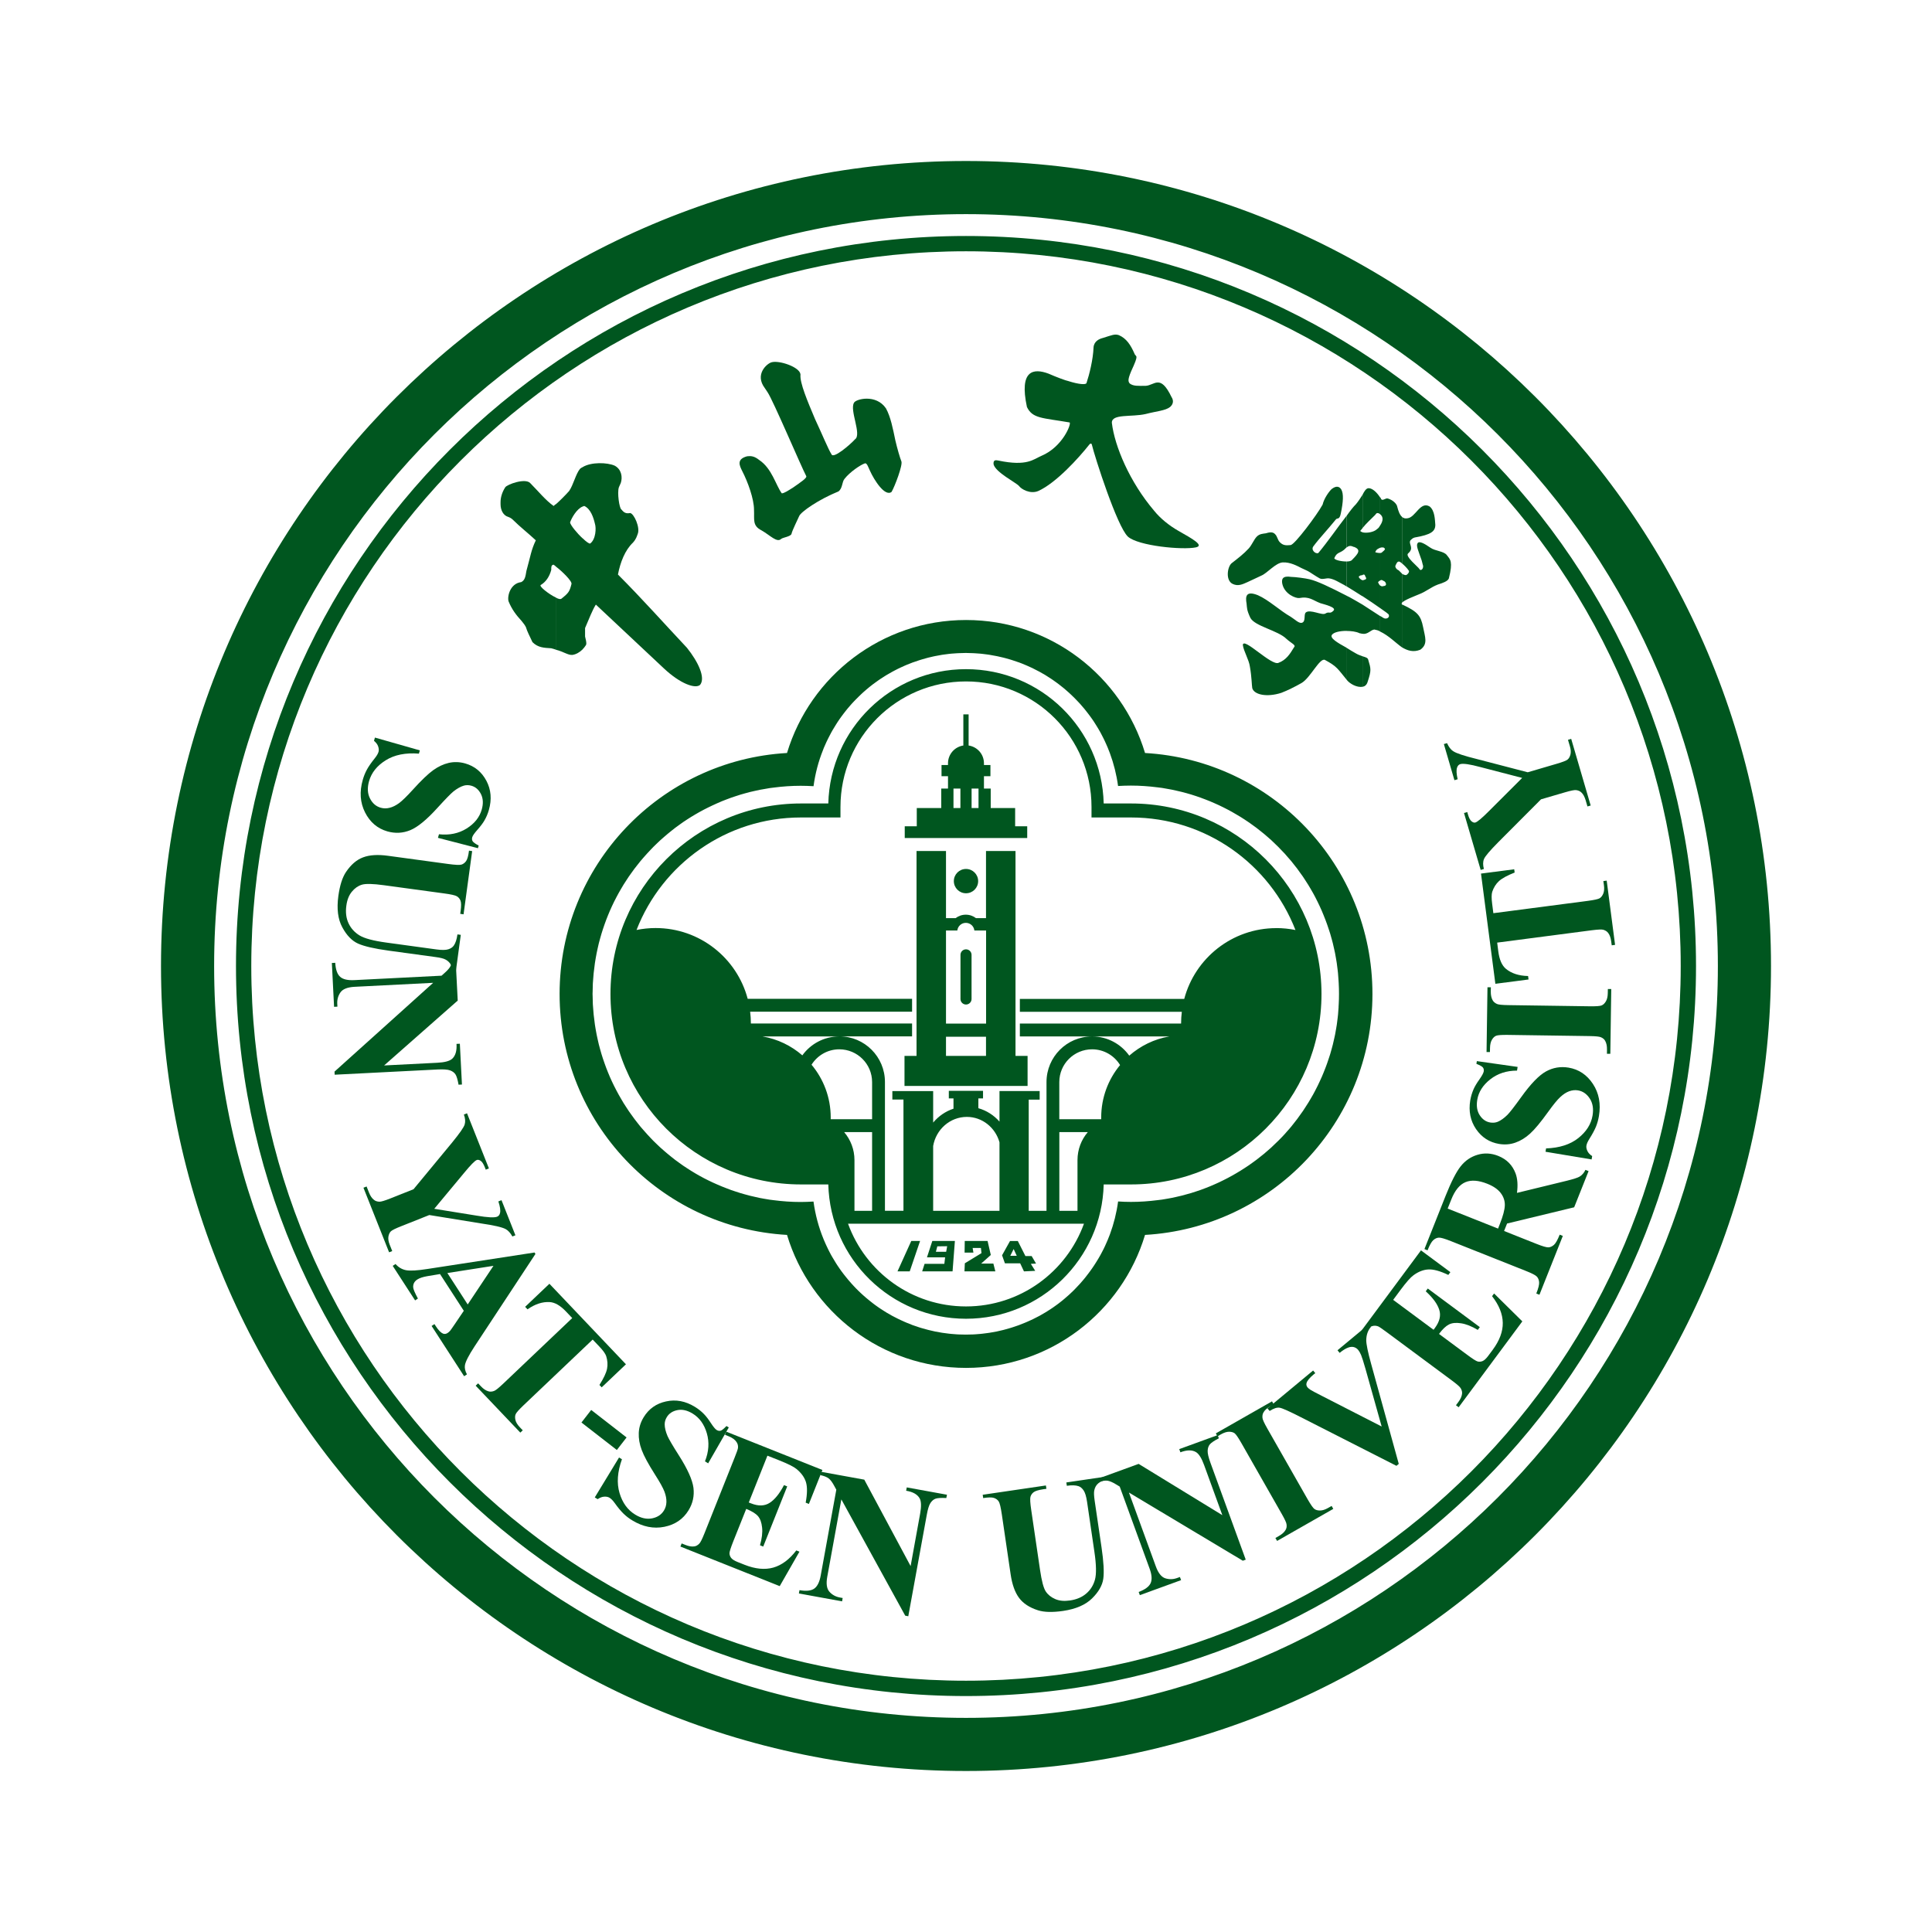 <?xml version="1.0" encoding="UTF-8"?>
<svg id="_图层_1" data-name="图层 1" xmlns="http://www.w3.org/2000/svg" viewBox="0 0 480 480">
  <defs>
    <style>
      .cls-1 {
        fill-rule: evenodd;
      }

      .cls-1, .cls-2 {
        fill: #00561f;
      }
    </style>
  </defs>
  <path class="cls-1" d="M334.56,156.75v-8.75c-4.09-2.1-7.23-3.62-9.21-4.08-.94-.24-3.62-.59-4.55-.59-2.21-.35-2.45.59-2.21,1.75.58,2.57,3.37,3.61,4.2,3.5,2.56-.47,3.38.58,5.25,1.28,1.16.35,4.08,1.04,3.26,1.86-.93.94-1.05.12-1.99.7-.81.59-3.84-1.17-4.9-.24-.58.59.12,2.34-1.05,2.57-.7.12-1.75-.93-2.68-1.51-2.68-1.52-5.49-4.2-8.16-5.36-2.92-1.17-3.15.23-2.81,2.1.12,1.05,0,1.51.93,3.5,1.05,2.1,6.88,3.15,8.98,5.25,1.29,1.17,2.45,1.52,1.87,2.1-1.05,1.75-1.98,3.15-3.85,3.85-1.75.82-8.75-6.53-8.86-4.43.23,1.63,1.51,3.62,1.75,5.36.46,2.56.46,4.66.59,5.36.46,1.63,3.61,2.33,7.23,1.16,1.52-.58,3.39-1.51,5.02-2.44,2.22-1.29,4.55-6.42,5.83-5.72,3.04,1.64,3.15,2.22,5.37,4.9h0v-7.93c-2.33-1.28-4.31-2.45-3.62-3.26.47-.59,1.87-.94,3.62-.94ZM320.67,135.4c.93,0,6.54-7.47,7.93-10.03.35-1.51,1.51-3.15,2.21-3.84,1.17-.93,1.98-.7,2.45.12.58,1.05.46,3.03-.12,5.83-.35,1.87-.93,1.05-1.29,1.63-1.98,2.45-4.19,4.78-5.48,6.54-.82.92.47,2.09,1.17,1.74,2.33-2.79,4.9-6.53,7-9.21v7.82l-.12.12c-1.4,1.52-2.21.82-2.92,2.57.12.46,1.75.81,3.03.81v6.19c-.7-.47-1.52-.82-2.1-1.17-.46-.24-1.28-.7-2.21-.82-.7-.11-1.64.35-2.34,0-1.04-.58-1.87-1.17-2.44-1.52-.7-.46-1.18-.58-2.11-1.05-.93-.47-2.79-1.52-4.66-1.4-1.75.12-3.85,2.68-5.25,3.26-1.29.59-2.45,1.17-3.5,1.64-1.28.58-2.33,1.05-3.61.47-1.87-.82-1.4-4.2-.35-5.14,1.64-1.28,3.03-2.33,4.31-3.73.82-.94,1.28-2.22,1.98-2.92.7-.7,1.51-.7,2.22-.81.82-.24,1.75-.47,2.34.23.58.58.58,1.4,1.17,1.99.81.81,1.51.81,2.68.7h0ZM334.56,160.95c.7.47,1.52.93,2.33,1.4.59.35,1.05.47,1.64.7v7.58c-1.4.23-3.15-.71-3.97-1.75v-7.93ZM338.52,157.45v-7.23c-1.17-.7-2.21-1.28-3.26-1.87l-.7-.34v8.75c1.05,0,2.33.12,3.26.58.23,0,.47.12.7.12h0ZM334.56,128.17c.82-1.17,1.63-2.22,2.33-2.91.59-.7,1.17-1.63,1.64-2.34v8.29c-.23.23-.35.46-.59.7.12.12.24.23.59.35v10.62c-.59.12-.47,0-.93.35-.12.23.46.82.93.93v3.97l-.23-.11c-1.29-.82-2.57-1.64-3.73-2.33v-6.19c.58,0,1.17-.11,1.4-.46,1.52-1.52,2.22-2.46.48-3.15-.12.11-.94-.7-1.87.11v-7.82h0ZM342.84,151.04v-5.6c-.23-.24-.46-.7-.46-.82.24-.24.35-.35.46-.35v-6.88c-.46,0-1.05-.11-1.17-.23.35-.7.46-.7,1.17-1.05h0v-5.48c-.12.23-.35.59-.7.81-.81.82-2.68,1.06-3.61.82v10.62l.12-.12c.59-.12.47.47.59.47.35.58.23.7-.59.93h-.12v3.97c1.63,1.05,3.15,2.1,4.31,2.92ZM338.52,163.05c.7.23,1.28.35,1.4.82.7,2.33.81,2.67-.12,5.48-.23.82-.7,1.17-1.28,1.29v-7.58h0ZM342.84,156.87c-.35-.24-.81-.35-1.4-.47-.93.12-1.64,1.29-2.92,1.05v-7.23c1.63,1.05,3.26,2.1,4.31,2.8v3.85h0ZM338.52,122.92c.46-.93.93-1.63,1.51-1.63,1.05,0,2.21,1.28,2.8,2.22v4.2c-.12-.11-.35-.24-.59-.24-.35,0-.46.35-.58.46-1.17,1.17-2.22,2.1-3.15,3.27v-8.29h0ZM342.84,123.51c.12.12.24.23.24.35.34.82,1.17-.23,1.75,0,1.17.35,2.22,1.28,2.33,2.1.24.93.59,1.98,1.17,2.45v11.54c-.24-.12-.35-.23-.48-.35-.7-.35-.92.47-1.16.94-.12.35.24.93.82,1.16.34.35.58.58.82.82v7.23c-.12.12-.12.36,0,.47v10.62c-1.64-1.16-3.26-2.91-5.49-3.96v-3.85c.35.11.58.35.81.46.71.47,1.64,0,1.41-.7,0-.24-.93-.82-2.22-1.75v-5.6c.24.11.35.23.58.23.36-.12.94,0,.94-.58-.12-.35-.12-.58-.71-.82-.34-.23-.57-.23-.81,0v-6.88c.35,0,.47-.11.58-.23.71-.59.94-.81.23-1.17-.11.12-.23-.11-.81.12v-5.48c.81-1.17.94-2.21,0-2.92v-4.2ZM348.32,150.22h.12c3.73,1.75,4.55,2.68,5.13,5.6.46,2.44,1.28,4.19-.7,5.6-1.75.7-3.16.23-4.55-.59v-10.62ZM348.32,128.41c.35.35.82.46,1.39.35,1.99-.23,3.16-4.32,5.49-2.92,1.29,1.05,1.29,3.26,1.4,4.55,0,1.63-1.05,2.45-5.13,3.15-.23.12-.35,0-1.05.7-.59.93,1.05,1.87-.59,3.27-.82.7,2.56,3.38,2.8,3.84.24.59,1.05.12.93-.81-.12-.24-.24-1.17-.59-1.99-.46-1.4-1.17-2.91-.82-3.5.35-.82,1.75,0,3.27,1.05,1.16.82,3.38.82,4.08,1.87.82,1.05,1.52,1.51.47,5.72-.24.7-1.52,1.16-2.69,1.52-1.86.7-2.91,1.76-4.78,2.46-1.05.46-3.62,1.39-4.2,2.09v-7.23c.35.23.7.35,1.05.35.34-.12.82-.7.7-1.05-.47-.7-1.17-1.4-1.75-1.87v-11.54h0Z"/>
  <path class="cls-1" d="M265.5,94.7c2.57.81,4.32.93,4.44.46.7-2.1,1.64-5.83,1.75-8.87.13-1.52,1.4-2.1,2.34-2.33,2.22-.69,2.92-1.05,3.96-.69,1.87.81,2.92,2.44,3.85,4.55.35,1.05,1.29-.12-.81,4.43-.93,2.21-.7,2.56-.35,3.03.93.7,2.1.58,3.96.58,2.23-.12,3.62-3.04,6.43,2.8.46.7.57,1.63-.36,2.45-1.17.93-3.37,1.04-6.07,1.75-3.5.81-8.51-.12-8.4,2.21.7,5.83,4.44,14.7,10.5,21.82,1.51,1.87,3.61,3.61,6.07,5.02,3.5,1.98,6.41,3.61,4.32,4.08-3.27.7-14.35-.34-16.92-2.68-2.68-2.56-8.16-19.59-8.98-22.98-.12-.11-.35-.24-.59.12-2.67,3.38-8.28,9.56-12.71,11.55-1.98.82-4.2-.46-4.78-1.28-.7-.81-5.83-3.38-6.3-5.37-.12-1.16.59-1.05,1.17-.93,7.23,1.52,8.75-.35,10.73-1.17,5.25-2.22,7.47-7.93,7-8.29-6.77-1.17-9.21-.93-10.61-3.84-1.98-9.22,1.64-9.68,5.36-8.29,1.87.82,4.32,1.75,5.02,1.87Z"/>
  <path class="cls-1" d="M185.72,113.36c.93-.12,1.75,0,2.91.93,3.15,2.1,4.08,6.18,5.6,8.28.58,0,1.63-.7,2.91-1.51,1.64-1.17,3.5-2.34,3.15-2.81-1.29-2.45-8.17-18.67-9.57-20.77-.11-.23-.58-.81-.7-1.05-2.57-3.38.46-6.06,1.63-6.41,1.86-.59,7.12,1.17,7.23,3.03-.23,1.99,1.75,6.65,3.62,11.08,1.75,3.73,3.27,7.47,4.09,8.75.46,1.16,4.55-2.33,5.83-3.73,1.75-1.17-1.4-7.23-.24-9.1.46-.93,5.48-2.21,7.93,1.4,1.17,2.1,1.75,5.13,2.33,7.93.46,1.99,1.17,4.44,1.51,5.25.36.93-1.62,6.18-2.44,7.58-1.64,1.28-4.32-2.91-5.37-5.25-.59-1.28-.7-1.75-1.17-1.87-1.17.35-3.85,2.22-5.13,3.85-.7.82-.46,2.34-1.52,3.15-4.9,1.98-9.45,5.13-9.79,6.18-.24.58-1.75,3.61-1.87,4.32-.12.7-2.1.93-2.56,1.28-1.05,1.05-2.68-.82-4.9-2.1-2.33-1.17-1.75-2.69-1.87-5.13,0-2.68-1.52-6.88-2.91-9.57-.7-1.4-1.52-3.03,1.28-3.73Z"/>
  <path class="cls-1" d="M129.5,144.62c.94-.47,1.05-1.4,1.29-2.8,1.04-3.73,1.16-5.13,2.33-7.58-1.87-1.75-3.97-3.38-5.72-5.13-.35-.35-.81-.58-1.17-.7-1.17-.35-1.87-1.63-1.87-3.15v-.48c0-1.15.35-2.45,1.17-3.72.46-.7,4.9-2.34,6.18-1.06,1.87,1.87,3.85,4.32,5.84,5.71.11-.11.35-.35.58-.46v15.51c-.23-.23-.47-.35-.58-.46-.7,0-.59.93-.59,1.28-.46,1.75-1.4,3.03-2.57,3.73-.7.23,1.99,2.34,3.73,3.15v12.95c-.35-.12-.7-.24-1.17-.35-1.75-.12-3.26-.12-4.66-1.52-.81-1.75-1.28-2.57-1.63-3.73-.23-.47-.58-.93-1.05-1.51-1.4-1.52-2.45-2.92-3.26-4.9-.36-1.17.35-4.43,3.15-4.78ZM138.13,125.26c.93-.82,2.1-1.98,3.27-3.27,1.05-1.51,1.63-4.2,2.68-5.48.24-.24.47-.35.7-.46v9.79c-1.52.58-2.8,2.92-3.15,3.97.12.7,1.75,2.69,3.15,3.97v27.53c-.7.7-1.63,1.28-2.57,1.4-1.05.11-2.21-.82-4.08-1.28v-12.95c.58.35,1.17.47,1.4.23,1.75-1.4,1.98-1.74,2.45-3.61.23-.7-2.45-3.27-3.85-4.32v-15.51ZM144.78,116.04c2.1-1.28,6.07-1.17,7.93-.35,1.75.93,1.99,2.92,1.52,4.31l-.47,1.06c-.46,1.39.12,5.13.58,5.47.58.7,1.05,1.17,2.22.93.93.12,2.57,3.62,1.86,5.25-.23.58-.34,1.17-1.16,2.1-1.98,1.87-3.15,4.9-3.73,7.93,6.06,6.07,11.32,12.01,17.14,18.2,2.8,3.5,4.67,7.46,3.27,9.21-1.17,1.05-4.9-.24-8.99-4.08l-16.91-15.86c-.82,1.28-1.63,3.38-2.68,5.83v2.1c.12.7.46,1.52.24,2.1-.24.35-.47.7-.82,1.04v-27.53c.82.82,1.63,1.4,1.86,1.28,1.4-1.05,1.52-3.84,1.17-4.9-.35-1.51-1.05-3.73-2.68-4.44-.12.12-.24.12-.35.12v-9.79Z"/>
  <path class="cls-1" d="M240,40c-110.46,0-200,89.54-200,199.99s89.54,200.01,200,200.01,200-89.55,200-200.01S350.45,40,240,40ZM240,426.8c-103.17,0-186.8-83.63-186.8-186.8S136.83,53.2,240,53.2s186.8,83.63,186.8,186.8-83.64,186.8-186.8,186.8ZM240,58.63c-100.17,0-181.37,81.2-181.37,181.37s81.21,181.38,181.37,181.38,181.37-81.2,181.37-181.38S340.16,58.63,240,58.63ZM240,417.57c-98.07,0-177.57-79.5-177.57-177.57S141.93,62.43,240,62.43s177.57,79.5,177.57,177.57-79.5,177.57-177.57,177.57Z"/>
  <g>
    <path class="cls-2" d="M118.73,210.73l-9.92-2.57.25-.89c2.59.28,4.87-.19,6.84-1.41,1.97-1.22,3.23-2.79,3.78-4.7.43-1.49.36-2.77-.18-3.86-.55-1.09-1.33-1.78-2.36-2.08-.65-.19-1.28-.2-1.87-.04-.8.23-1.67.71-2.61,1.45-.67.55-1.97,1.88-3.9,4-2.69,2.98-4.96,4.85-6.81,5.62-1.85.76-3.75.86-5.7.31-2.47-.71-4.32-2.28-5.55-4.71-1.23-2.43-1.42-5.13-.57-8.1.26-.93.61-1.78,1.03-2.55.42-.78,1.08-1.72,1.96-2.82.49-.61.8-1.14.93-1.6.11-.38.07-.82-.09-1.32-.17-.51-.52-.97-1.04-1.4l.23-.81,11.16,3.18-.23.81c-3.32-.26-6.07.29-8.24,1.65-2.17,1.35-3.55,3.08-4.15,5.19-.46,1.63-.39,3.05.22,4.27.61,1.22,1.51,2,2.69,2.33.7.2,1.42.21,2.18.02.76-.18,1.54-.57,2.35-1.15.8-.59,1.95-1.71,3.44-3.35,2.09-2.31,3.77-3.92,5.03-4.83,1.27-.91,2.56-1.52,3.89-1.83,1.33-.3,2.68-.26,4.07.13,2.36.67,4.11,2.11,5.28,4.31,1.17,2.2,1.37,4.62.62,7.25-.27.96-.66,1.86-1.15,2.69-.37.63-.93,1.37-1.68,2.22-.75.85-1.19,1.46-1.3,1.86-.11.38-.08.71.09.99.17.28.67.65,1.51,1.09l-.19.65Z"/>
    <path class="cls-2" d="M117.31,211.44l-2.14,15.72-.83-.12.11-.79c.16-1.18.15-2.01-.04-2.49-.19-.48-.49-.83-.9-1.08-.41-.25-1.48-.49-3.22-.72l-14.91-2.03c-2.73-.37-4.56-.42-5.5-.12-.94.29-1.76.87-2.47,1.74-.71.86-1.17,2.01-1.36,3.45-.23,1.65-.05,3.1.53,4.36.59,1.27,1.49,2.27,2.72,3.03,1.22.75,3.45,1.35,6.68,1.79l12.42,1.7c1.36.19,2.36.17,2.98-.03.62-.2,1.07-.51,1.36-.92.44-.62.74-1.55.91-2.78l.83.11-1.43,10.54-.83-.11.09-.63c.12-.86.04-1.59-.22-2.2-.27-.62-.73-1.1-1.38-1.45-.45-.26-1.3-.48-2.54-.64l-11.57-1.58c-3.58-.49-6.13-1.08-7.65-1.76-1.52-.69-2.83-2.04-3.91-4.05-1.09-2-1.41-4.59-.98-7.75.36-2.64.99-4.62,1.89-5.97,1.23-1.83,2.64-3.05,4.25-3.65,1.61-.61,3.68-.74,6.21-.39l14.92,2.03c1.75.24,2.85.29,3.31.16.45-.14.84-.43,1.16-.87.32-.45.56-1.31.72-2.6l.83.12Z"/>
    <path class="cls-2" d="M113.71,248.6l-18.28,16.11,13.2-.67c1.84-.09,3.07-.42,3.7-.98.84-.77,1.2-2.01,1.09-3.71l.83-.04.52,10.14-.84.04c-.23-1.29-.49-2.15-.78-2.58-.29-.43-.73-.76-1.34-.98-.61-.22-1.64-.29-3.09-.22l-25.57,1.3-.04-.77,24.51-22.06-19.52.99c-1.76.09-2.94.56-3.52,1.39-.58.84-.84,1.78-.79,2.82l.04.72-.83.04-.55-10.89.84-.04c.1,1.69.51,2.85,1.22,3.48.71.63,1.88.9,3.52.82l21.67-1.1.78-.7c.78-.69,1.29-1.3,1.52-1.81.23-.51.34-1.24.32-2.17l.84-.04.56,10.89Z"/>
    <path class="cls-2" d="M128.08,306.89l-.78.31c-.5-.9-1.06-1.51-1.68-1.84-.87-.47-2.92-.94-6.15-1.41l-12.81-2.08-6.91,2.75c-1.48.58-2.37,1.02-2.66,1.32-.3.3-.49.73-.59,1.29-.09.57.01,1.23.31,1.99l.64,1.6-.78.31-6.37-16.04.78-.31.59,1.5c.33.84.75,1.45,1.24,1.82.34.29.79.44,1.35.46.4.02,1.31-.25,2.75-.82l5.73-2.28,9.57-11.58c1.88-2.3,2.93-3.8,3.14-4.52.21-.72.14-1.54-.2-2.46l.78-.31,5.44,13.7-.78.31-.24-.61c-.33-.83-.68-1.36-1.05-1.6-.37-.24-.69-.3-.95-.19-.51.2-1.55,1.27-3.14,3.2l-7.42,8.92,10.66,1.72c2.61.44,4.26.52,4.95.25.38-.15.63-.46.73-.92.16-.62.02-1.58-.41-2.88l.78-.31,3.46,8.73Z"/>
    <path class="cls-2" d="M115.22,325.65l-5.9-9.12-3.21.54c-1.07.19-1.87.46-2.42.81-.73.47-1.07,1.11-1.04,1.91.02.47.41,1.41,1.18,2.83l-.7.46-5.56-8.58.7-.46c.74.84,1.62,1.35,2.63,1.54,1.02.19,2.79.09,5.32-.31l26.58-4.09.23.36-15.15,23.01c-1.43,2.19-2.22,3.73-2.37,4.64-.11.68.05,1.44.5,2.27l-.7.46-8.08-12.49.71-.46.33.51c.65,1.01,1.25,1.62,1.79,1.85.38.14.76.1,1.14-.15.23-.15.44-.34.64-.57.09-.1.45-.6,1.06-1.5l2.33-3.45ZM116.2,324.09l6.4-9.6-11.45,1.79,5.05,7.81Z"/>
    <path class="cls-2" d="M155.52,338.95l-6.03,5.73-.56-.59c1.06-1.67,1.69-3.01,1.89-4.02.2-1,.13-2.05-.21-3.14-.2-.6-.79-1.43-1.78-2.46l-1.58-1.66-17.18,16.33c-1.14,1.09-1.79,1.82-1.96,2.22-.17.4-.18.88-.05,1.45.13.57.51,1.17,1.11,1.81l.71.74-.61.57-11.09-11.66.61-.58.7.74c.61.65,1.22,1.05,1.83,1.23.42.14.9.12,1.43-.08.38-.13,1.12-.72,2.24-1.78l17.18-16.33-1.53-1.61c-1.42-1.5-2.78-2.29-4.07-2.36-1.79-.11-3.63.49-5.51,1.8l-.59-.62,6.03-5.73,19.02,20.01Z"/>
    <path class="cls-2" d="M153.25,360.24l-8.79-6.82,2.42-3.12,8.79,6.83-2.42,3.12Z"/>
    <path class="cls-2" d="M181.05,354.67l-5.11,8.89-.79-.49c.96-2.43,1.11-4.75.46-6.98-.65-2.23-1.83-3.86-3.54-4.9-1.32-.8-2.57-1.09-3.77-.85-1.2.24-2.07.82-2.63,1.73-.36.59-.53,1.18-.53,1.8,0,.83.24,1.8.7,2.9.35.79,1.29,2.41,2.83,4.82,2.15,3.38,3.36,6.07,3.62,8.06.24,1.99-.16,3.85-1.22,5.58-1.34,2.19-3.34,3.56-6.01,4.1-2.67.54-5.33.01-7.96-1.59-.83-.5-1.56-1.06-2.19-1.68-.64-.62-1.37-1.49-2.19-2.64-.46-.64-.89-1.07-1.3-1.32-.34-.2-.77-.29-1.3-.26-.53.03-1.08.24-1.63.62l-.72-.43,6.03-9.92.72.44c-1.13,3.13-1.33,5.93-.6,8.38.73,2.45,2.03,4.24,3.91,5.38,1.44.88,2.84,1.18,4.18.92,1.34-.27,2.32-.92,2.96-1.97.38-.62.58-1.32.6-2.1.02-.79-.14-1.64-.49-2.57-.35-.93-1.13-2.33-2.33-4.21-1.67-2.63-2.78-4.67-3.32-6.14-.55-1.46-.79-2.87-.73-4.24.06-1.36.46-2.65,1.21-3.88,1.27-2.09,3.12-3.41,5.56-3.94,2.43-.54,4.82-.1,7.15,1.33.85.52,1.62,1.12,2.29,1.82.52.53,1.08,1.26,1.7,2.21.62.95,1.1,1.53,1.45,1.74.34.2.66.26.98.17.32-.09.8-.48,1.45-1.16l.58.35Z"/>
    <path class="cls-2" d="M190.66,361.67l-4.63,11.62.57.22c1.81.72,3.35.68,4.62-.13,1.27-.82,2.45-2.28,3.56-4.41l.8.32-5.96,14.95-.8-.32c.48-1.7.66-3.17.52-4.42-.13-1.25-.48-2.2-1.04-2.84-.57-.64-1.54-1.23-2.9-1.78l-3.21,8.04c-.62,1.57-.94,2.56-.95,2.96,0,.41.13.79.4,1.16.27.37.82.72,1.63,1.04l1.71.68c2.67,1.06,5.05,1.29,7.15.7,2.1-.6,4-2.02,5.71-4.26l.78.31-4.9,8.56-24.67-9.83.31-.78.95.38c.82.33,1.55.45,2.17.36.44-.05.86-.28,1.25-.68.29-.27.72-1.13,1.29-2.56l7.48-18.78c.52-1.29.8-2.09.85-2.42.06-.55-.05-1.03-.33-1.45-.38-.6-1.03-1.09-1.95-1.46l-.95-.38.31-.78,23.9,9.52-3.36,8.44-.8-.32c.42-2.23.43-3.93.06-5.13-.38-1.19-1.16-2.26-2.34-3.23-.69-.57-2.11-1.28-4.27-2.14l-2.95-1.17Z"/>
    <path class="cls-2" d="M214.73,367.62l11.51,21.47,2.36-13c.33-1.82.29-3.09-.11-3.82-.56-.99-1.68-1.63-3.36-1.9l.15-.83,9.99,1.82-.16.82c-1.3-.07-2.2-.01-2.69.17-.49.18-.91.54-1.26,1.08-.35.54-.66,1.53-.91,2.95l-4.59,25.17-.76-.14-15.87-28.89-3.5,19.22c-.32,1.74-.13,2.99.55,3.74.68.75,1.54,1.22,2.57,1.41l.71.13-.15.83-10.73-1.96.15-.82c1.67.29,2.89.16,3.67-.39.77-.55,1.31-1.63,1.6-3.23l3.88-21.34-.5-.92c-.49-.92-.96-1.55-1.41-1.89-.45-.34-1.12-.61-2.04-.81l.15-.83,10.73,1.95Z"/>
    <path class="cls-2" d="M244.15,371.37l15.7-2.31.13.83-.79.11c-1.18.18-1.97.42-2.38.73-.41.31-.67.7-.8,1.16-.12.46-.06,1.56.2,3.29l2.19,14.89c.4,2.72.87,4.49,1.41,5.31.54.82,1.33,1.46,2.35,1.9,1.02.45,2.26.56,3.69.35,1.64-.24,2.99-.82,4.04-1.73,1.06-.91,1.77-2.06,2.15-3.44.38-1.39.34-3.69-.14-6.92l-1.82-12.4c-.2-1.36-.49-2.31-.86-2.85-.37-.54-.78-.89-1.25-1.05-.72-.25-1.7-.28-2.92-.1l-.12-.83,10.51-1.55.13.83-.63.09c-.85.12-1.54.4-2.05.83-.52.43-.86,1-1.01,1.73-.13.51-.09,1.38.09,2.62l1.7,11.55c.53,3.57.67,6.19.44,7.84-.24,1.65-1.17,3.28-2.8,4.88-1.63,1.6-4.02,2.63-7.18,3.1-2.63.38-4.72.33-6.25-.16-2.1-.67-3.66-1.69-4.69-3.07-1.03-1.38-1.73-3.33-2.1-5.86l-2.19-14.89c-.26-1.75-.51-2.82-.77-3.22-.26-.4-.65-.69-1.16-.87-.52-.18-1.42-.17-2.7.03l-.12-.83Z"/>
    <path class="cls-2" d="M282.91,363.71l20.78,12.73-4.52-12.42c-.63-1.74-1.31-2.82-2.03-3.25-.98-.58-2.27-.56-3.87.05l-.29-.79,9.55-3.48.29.79c-1.16.6-1.91,1.11-2.24,1.51-.33.4-.51.93-.54,1.57-.03.65.2,1.65.7,3.02l8.76,24.05-.72.27-28.3-16.94,6.69,18.36c.6,1.66,1.4,2.65,2.36,2.95.97.3,1.95.28,2.93-.08l.69-.25.29.78-10.25,3.73-.29-.79c1.58-.59,2.57-1.32,2.97-2.19.39-.87.31-2.07-.25-3.6l-7.43-20.39-.89-.54c-.89-.55-1.62-.85-2.17-.93-.56-.07-1.28.04-2.17.34l-.29-.79,10.25-3.73Z"/>
    <path class="cls-2" d="M330.84,374.15l.41.73-13.96,7.96-.42-.73.89-.51c.77-.44,1.32-.94,1.63-1.48.24-.38.33-.84.25-1.39-.03-.4-.43-1.26-1.2-2.61l-10.01-17.57c-.78-1.36-1.34-2.18-1.67-2.44-.34-.26-.8-.39-1.39-.4-.58,0-1.25.21-2,.63l-.89.51-.41-.73,13.96-7.96.42.73-.88.51c-.78.44-1.33.93-1.64,1.48-.24.38-.33.85-.27,1.4.03.4.43,1.27,1.19,2.61l10.01,17.57c.79,1.37,1.35,2.18,1.69,2.43.34.26.81.39,1.4.39s1.25-.2,2-.63l.89-.51Z"/>
    <path class="cls-2" d="M340.06,329.02l.54.65c-.75.86-1.13,1.95-1.16,3.29,0,.99.4,2.96,1.22,5.91l6.86,24.83-.58.48-23.72-12.07c-2.86-1.46-4.61-2.25-5.28-2.36-.66-.12-1.49.15-2.5.8l-.54-.64,11.34-9.41.54.65-.39.31c-1.02.85-1.61,1.56-1.77,2.12-.13.4-.04.77.23,1.11.18.2.43.41.76.62.33.21,1.28.72,2.84,1.51l14.82,7.59-4.03-14.36c-.49-1.73-.86-2.86-1.08-3.4-.23-.54-.47-.95-.72-1.26-.29-.35-.64-.58-1.05-.7-.4-.11-.85-.09-1.32.07-.67.22-1.41.67-2.24,1.36l-.53-.65,7.76-6.44Z"/>
    <path class="cls-2" d="M346.11,322.93l10.05,7.45.37-.49c1.15-1.57,1.51-3.07,1.04-4.5-.46-1.43-1.57-2.96-3.35-4.57l.51-.69,12.93,9.59-.51.69c-1.51-.9-2.89-1.45-4.14-1.64-1.24-.2-2.25-.1-3.02.29-.77.39-1.6,1.17-2.47,2.35l6.96,5.16c1.36,1.01,2.23,1.57,2.62,1.68.39.11.8.08,1.23-.09.43-.17.9-.61,1.43-1.32l1.09-1.47c1.71-2.31,2.55-4.55,2.51-6.73-.04-2.18-.92-4.38-2.66-6.61l.5-.67,7.02,6.93-15.82,21.34-.67-.5.61-.82c.53-.72.83-1.39.9-2.02.06-.44-.05-.9-.33-1.38-.2-.35-.91-.98-2.15-1.9l-16.24-12.04c-1.12-.83-1.82-1.31-2.12-1.44-.52-.19-1.01-.21-1.49-.06-.68.21-1.32.71-1.92,1.52l-.6.82-.67-.5,15.32-20.66,7.3,5.41-.51.69c-2.04-.97-3.7-1.43-4.94-1.36-1.25.06-2.49.54-3.71,1.44-.72.51-1.78,1.71-3.17,3.58l-1.89,2.55Z"/>
    <path class="cls-2" d="M373.69,305.84l8,3.18c1.55.62,2.55.91,3.03.88.48-.03.93-.24,1.36-.62.43-.38.9-1.23,1.42-2.53l.78.31-5.81,14.62-.78-.31c.53-1.32.76-2.27.7-2.83-.05-.57-.24-1.02-.56-1.37-.32-.35-1.25-.83-2.8-1.44l-18.54-7.37c-1.54-.61-2.55-.91-3.03-.87-.48.03-.93.23-1.36.62-.43.38-.91,1.22-1.43,2.53l-.77-.31,5.27-13.27c1.38-3.45,2.62-5.89,3.73-7.29,1.11-1.41,2.51-2.37,4.2-2.87,1.68-.5,3.4-.41,5.13.28,2.1.84,3.54,2.29,4.31,4.35.49,1.31.6,2.93.35,4.84l12.4-3.02c1.61-.4,2.64-.73,3.1-.99.67-.4,1.17-.97,1.51-1.71l.78.31-3.58,8.99-16.67,4.03-.75,1.87ZM359.68,300.27l12.51,4.97.47-1.2c.77-1.95,1.18-3.49,1.21-4.59.03-1.11-.32-2.13-1.03-3.06-.71-.93-1.82-1.69-3.33-2.29-2.17-.86-3.99-1-5.43-.39-1.44.6-2.62,2.04-3.51,4.3l-.9,2.25Z"/>
    <path class="cls-2" d="M366.9,263.63l10.15,1.44-.15.92c-2.61,0-4.82.73-6.65,2.17-1.83,1.44-2.91,3.14-3.23,5.1-.25,1.52-.05,2.79.62,3.82.67,1.02,1.53,1.62,2.59,1.8.67.11,1.29.06,1.87-.17.77-.32,1.58-.9,2.43-1.74.61-.62,1.75-2.09,3.42-4.41,2.34-3.26,4.38-5.38,6.14-6.36,1.76-.97,3.63-1.28,5.62-.95,2.54.43,4.55,1.78,6.05,4.05,1.5,2.28,2,4.94,1.49,7.98-.16.95-.41,1.84-.74,2.65-.34.82-.88,1.83-1.63,3.02-.42.67-.67,1.23-.74,1.69-.07.39.02.83.24,1.31.22.48.62.91,1.19,1.28l-.14.83-11.45-1.91.14-.83c3.33-.12,5.99-.97,8-2.56,2-1.59,3.19-3.46,3.55-5.63.28-1.67.04-3.07-.7-4.21-.75-1.14-1.72-1.82-2.93-2.02-.72-.12-1.44-.04-2.18.22-.73.27-1.46.74-2.19,1.42-.74.67-1.75,1.91-3.05,3.72-1.82,2.53-3.3,4.32-4.46,5.37-1.15,1.05-2.37,1.8-3.66,2.25-1.28.46-2.64.56-4.05.33-2.41-.4-4.33-1.64-5.73-3.69-1.4-2.06-1.88-4.43-1.44-7.13.17-.99.45-1.92.84-2.81.3-.67.77-1.47,1.43-2.39.65-.93,1.01-1.59,1.08-1.99.06-.39,0-.71-.2-.98-.2-.26-.74-.57-1.62-.91l.11-.67Z"/>
    <path class="cls-2" d="M399.47,245.72h.84s-.23,16.09-.23,16.09h-.84s.01-1.03.01-1.03c.02-.89-.13-1.61-.44-2.16-.2-.4-.56-.71-1.07-.92-.36-.17-1.31-.27-2.86-.29l-20.22-.29c-1.57-.02-2.55.05-2.95.21-.4.16-.75.49-1.04.99-.31.5-.46,1.18-.48,2.04l-.02,1.02h-.84s.23-16.09.23-16.09h.84s-.02,1.03-.02,1.03c-.01.89.14,1.61.45,2.16.2.39.56.71,1.08.95.36.17,1.31.27,2.85.29l20.22.29c1.57.02,2.56-.05,2.95-.22.4-.17.75-.5,1.05-1.01.3-.5.46-1.19.47-2.05l.02-1.02Z"/>
    <path class="cls-2" d="M367.95,217.04l8.25-1.07.11.81c-1.85.73-3.14,1.44-3.9,2.13-.75.69-1.31,1.58-1.67,2.66-.19.61-.2,1.62-.01,3.04l.29,2.27,23.52-3.07c1.56-.21,2.52-.42,2.89-.64.36-.22.66-.6.89-1.14.23-.54.29-1.25.17-2.12l-.14-1.01.83-.11,2.08,15.96-.83.11-.14-1.01c-.11-.88-.36-1.57-.75-2.07-.27-.36-.66-.62-1.2-.78-.38-.12-1.33-.07-2.86.12l-23.51,3.07.28,2.2c.27,2.06.9,3.49,1.89,4.31,1.39,1.15,3.22,1.74,5.51,1.79l.11.86-8.24,1.07-3.57-27.38Z"/>
    <path class="cls-2" d="M358.71,184.87l.8-.24c.42.93.92,1.6,1.51,1.99.82.55,2.82,1.2,5.98,1.98l12.56,3.27,7.13-2.09c1.52-.44,2.45-.8,2.77-1.07.33-.27.56-.68.71-1.24.14-.56.11-1.22-.12-2l-.49-1.66.8-.24,4.84,16.56-.8.23-.45-1.54c-.26-.87-.61-1.52-1.06-1.93-.32-.32-.75-.51-1.3-.59-.4-.06-1.34.13-2.81.56l-5.92,1.73-10.61,10.64c-2.09,2.11-3.28,3.51-3.56,4.2-.28.69-.28,1.52-.02,2.46l-.8.24-4.14-14.14.81-.24.18.63c.25.86.55,1.42.9,1.69.35.27.66.37.93.28.52-.15,1.67-1.12,3.43-2.89l8.2-8.19-10.44-2.71c-2.56-.69-4.2-.92-4.92-.72-.39.11-.66.4-.81.85-.22.6-.17,1.57.14,2.91l-.8.24-2.63-9Z"/>
  </g>
  <path class="cls-2" d="M240,235.86c-.76,0-1.37.61-1.37,1.37v10.97c0,.76.61,1.37,1.37,1.37s1.38-.61,1.38-1.37v-10.97c0-.76-.62-1.37-1.38-1.37ZM284.48,187.08c-5.76-19.11-23.49-33.04-44.47-33.04s-38.72,13.93-44.48,33.04c-31.5,1.8-56.5,27.91-56.5,59.87s24.99,58.06,56.5,59.86c5.76,19.12,23.49,33.04,44.48,33.04s38.72-13.93,44.47-33.04c31.5-1.8,56.5-27.91,56.5-59.86s-25-58.07-56.5-59.87ZM332.57,250.2c-.04.64-.08,1.27-.14,1.89-.03.3-.07.59-.1.88-.07.55-.13,1.09-.21,1.63-.04.32-.1.64-.16.96-.09.51-.17,1.01-.27,1.51-.07.34-.14.67-.22,1-.11.48-.22.96-.33,1.44-.09.34-.18.67-.27,1.01-.12.46-.25.92-.39,1.38-.1.34-.21.67-.33,1.01-.14.45-.29.9-.45,1.33-.12.34-.24.67-.37,1-.16.43-.33.86-.51,1.29-.13.33-.27.66-.41.98-.19.42-.37.84-.57,1.25-.16.33-.3.65-.46.97-.2.41-.41.82-.62,1.22-.17.32-.33.63-.5.94-.22.4-.45.8-.69,1.19-.18.3-.35.61-.54.9-.24.4-.5.79-.75,1.17-.19.29-.37.58-.56.86-.27.39-.55.78-.83,1.16-.19.27-.38.54-.58.81-.3.4-.61.78-.92,1.18-.19.24-.38.48-.57.72-.37.45-.76.9-1.16,1.33-.14.16-.28.33-.42.49-.54.59-1.08,1.16-1.65,1.72-.22.22-.44.42-.66.63-.35.35-.71.7-1.07,1.03-.27.24-.54.48-.81.71-.33.29-.66.58-1.01.87-.29.24-.59.48-.89.71-.33.26-.65.53-.99.78-.32.24-.64.47-.96.7-.33.24-.66.48-1,.71-.33.23-.67.45-1,.66-.34.22-.67.44-1.02.65-.35.21-.7.42-1.05.63-.34.2-.69.4-1.03.59-.36.2-.72.4-1.09.59-.35.18-.7.36-1.06.54-.37.19-.75.37-1.13.55-.35.17-.71.33-1.07.48-.38.17-.77.34-1.16.5-.36.15-.73.29-1.09.43-.39.15-.8.3-1.2.45-.37.13-.74.25-1.1.37-.41.14-.82.28-1.24.4-.37.11-.74.22-1.11.31-.42.12-.85.24-1.28.35-.37.09-.74.17-1.12.26-.44.1-.87.2-1.31.29-.37.07-.74.13-1.1.2-.46.08-.91.17-1.37.23-.35.05-.7.09-1.05.13-2.18.28-4.39.44-6.64.44-1.07,0-2.14-.04-3.19-.11-.38,2.83-1.07,5.56-2.03,8.16h0c-.18.47-.36.93-.55,1.39-.1.25-.21.49-.32.73-.12.26-.23.53-.35.79-.12.25-.24.5-.36.75-.13.25-.26.5-.39.75-.13.24-.25.48-.38.72-.17.29-.34.59-.5.87-.2.34-.41.67-.62,1.01-.17.27-.34.54-.52.81-.14.22-.29.44-.45.66-.17.23-.33.47-.5.7-.16.22-.31.43-.48.64-.18.25-.38.48-.56.73-.15.19-.3.38-.45.56-.33.39-.65.77-.99,1.15-.16.17-.32.34-.48.51-.22.24-.44.47-.66.7-.17.18-.35.35-.52.53-.23.22-.46.44-.69.66-.17.16-.34.32-.52.48-.32.29-.65.57-.98.85-.17.14-.34.28-.51.43-.32.26-.65.52-.98.77-.18.13-.35.26-.53.39-.28.2-.56.4-.84.6-.18.12-.37.25-.55.37-.32.21-.64.41-.97.62-.14.09-.29.19-.44.27-.46.28-.93.55-1.4.81-.14.08-.3.15-.45.23-.35.19-.7.37-1.06.54-.18.09-.36.18-.55.26-.35.16-.69.32-1.04.47-.18.07-.35.15-.52.22-.51.22-1.02.42-1.54.61-.04.01-.07.03-.11.04-.5.18-1.01.35-1.51.51-.17.06-.35.1-.52.16-.39.12-.77.23-1.16.33-.18.05-.37.1-.55.15-.43.1-.86.2-1.3.3-.13.03-.26.06-.39.09-.56.11-1.13.21-1.7.3-.14.02-.28.04-.42.06-.44.06-.88.12-1.33.17-.19.02-.39.04-.57.06-.42.04-.84.07-1.27.1-.18,0-.36.02-.54.03-.59.03-1.19.04-1.78.04h0c-.6,0-1.19-.02-1.78-.04-.18-.01-.37-.02-.55-.03-.42-.03-.83-.06-1.25-.1-.2-.02-.39-.04-.59-.06-.43-.04-.87-.1-1.3-.17-.15-.02-.29-.04-.44-.06-.57-.09-1.13-.19-1.69-.3-.14-.03-.29-.07-.43-.1-.42-.09-.83-.18-1.25-.29-.19-.05-.39-.1-.59-.16-.38-.1-.75-.2-1.12-.31-.19-.06-.37-.11-.56-.17-.48-.15-.94-.31-1.41-.48-.1-.04-.21-.08-.32-.11-.48-.18-.95-.36-1.4-.56-.19-.08-.38-.16-.58-.25-.33-.14-.65-.29-.97-.44-.2-.09-.4-.19-.61-.29-.33-.16-.65-.32-.96-.49-.18-.09-.36-.18-.54-.28-.46-.25-.91-.51-1.36-.78-.18-.11-.35-.23-.54-.34-.29-.18-.57-.37-.86-.55-.21-.14-.41-.27-.61-.41-.25-.18-.5-.35-.76-.54-.2-.15-.4-.29-.6-.45-.28-.21-.55-.42-.81-.64-.28-.23-.56-.46-.84-.69-.26-.22-.52-.45-.77-.67-.2-.18-.4-.37-.6-.55-.2-.19-.4-.38-.59-.56-.2-.2-.4-.4-.6-.6-.19-.19-.37-.39-.55-.58-.19-.2-.39-.41-.57-.62-.29-.32-.58-.65-.86-.99-.22-.26-.44-.53-.65-.8-.15-.2-.31-.39-.46-.58-.19-.24-.36-.48-.55-.73-.14-.19-.27-.39-.41-.58-.18-.25-.35-.51-.52-.76-.13-.19-.24-.39-.37-.57-.31-.49-.61-.98-.9-1.49-.11-.18-.22-.36-.32-.55-.16-.28-.3-.56-.45-.85-.1-.2-.2-.4-.31-.61-.14-.29-.28-.57-.41-.86-.09-.2-.18-.41-.28-.61-.14-.3-.27-.59-.39-.9-.04-.09-.07-.18-.11-.27-1.19-2.92-2.02-6.01-2.46-9.24-1.06.06-2.12.11-3.18.11-2.28,0-4.52-.16-6.73-.45-.32-.04-.64-.08-.96-.12-.48-.07-.96-.16-1.43-.24-.35-.06-.69-.12-1.04-.19-.46-.09-.91-.2-1.37-.31-.35-.08-.7-.16-1.05-.24-.45-.11-.89-.24-1.34-.36-.35-.1-.7-.19-1.05-.3-.44-.13-.86-.28-1.3-.42-.35-.12-.69-.23-1.04-.35-.43-.15-.85-.31-1.26-.48-.34-.13-.69-.27-1.02-.4-.41-.17-.81-.34-1.22-.52-.34-.15-.67-.3-1.01-.45-.4-.19-.8-.38-1.19-.57-.33-.16-.66-.34-.99-.5-.39-.2-.77-.41-1.15-.62-.32-.18-.64-.36-.96-.55-.38-.22-.75-.45-1.12-.68-.31-.19-.62-.39-.93-.59-.37-.24-.73-.48-1.09-.72-.31-.21-.6-.43-.89-.64-.36-.26-.72-.51-1.06-.77-.29-.22-.57-.45-.86-.68-.34-.27-.69-.54-1.01-.82-.28-.23-.56-.48-.84-.72-.32-.29-.66-.56-.98-.86-.27-.25-.52-.5-.79-.75-.32-.3-.64-.6-.94-.91-.22-.22-.42-.44-.63-.66-.61-.64-1.21-1.29-1.79-1.97-.25-.29-.51-.58-.76-.87-.26-.32-.51-.64-.76-.96-.24-.31-.5-.62-.73-.94-.24-.32-.47-.65-.71-.98-.23-.33-.47-.65-.7-.98-.23-.33-.44-.67-.66-1.01-.22-.34-.45-.68-.66-1.02-.21-.34-.41-.69-.61-1.04-.2-.35-.41-.7-.61-1.06-.19-.35-.38-.71-.57-1.06-.19-.37-.38-.73-.56-1.09-.18-.36-.35-.72-.52-1.08-.17-.38-.34-.75-.51-1.13-.16-.36-.31-.73-.46-1.1-.16-.38-.31-.77-.46-1.16-.14-.37-.28-.75-.41-1.13-.14-.4-.28-.8-.41-1.19-.12-.38-.25-.76-.36-1.14-.12-.41-.24-.82-.35-1.23-.11-.38-.22-.77-.31-1.16-.11-.42-.2-.85-.29-1.27-.09-.39-.18-.77-.25-1.16-.09-.43-.16-.88-.24-1.31-.06-.39-.14-.77-.19-1.16-.07-.46-.12-.92-.17-1.38-.04-.38-.1-.76-.14-1.14-.05-.49-.08-.99-.12-1.49-.02-.35-.06-.7-.08-1.06-.03-.67-.04-1.34-.05-2.01,0-.19-.02-.37-.02-.56s.01-.37.02-.56c0-.67.02-1.34.05-2.01.02-.36.05-.7.08-1.06.04-.5.07-1,.12-1.49.04-.38.09-.76.14-1.13.06-.46.1-.92.17-1.38.06-.39.13-.78.19-1.16.07-.44.15-.88.24-1.31.07-.39.16-.78.25-1.17.09-.42.19-.85.29-1.27.09-.39.2-.77.31-1.15.11-.41.22-.83.35-1.23.11-.39.24-.77.36-1.14.13-.4.27-.8.41-1.2.13-.38.27-.75.41-1.13.15-.39.3-.77.46-1.16.15-.37.31-.74.46-1.1.17-.38.34-.75.51-1.13.17-.36.34-.73.52-1.09.18-.37.37-.73.56-1.09.19-.35.37-.71.57-1.06.2-.36.41-.71.61-1.06.2-.34.4-.69.61-1.03.21-.34.43-.68.66-1.02.22-.34.44-.68.66-1.01.22-.33.46-.66.7-.98.24-.33.47-.66.71-.98.24-.32.49-.62.73-.93.25-.32.5-.64.76-.96.25-.3.51-.58.76-.88.58-.67,1.18-1.32,1.79-1.96.21-.22.41-.45.63-.66.31-.31.63-.61.94-.91.27-.25.52-.51.79-.75.32-.29.65-.58.98-.86.28-.24.55-.49.84-.72.33-.28.67-.54,1.01-.82.29-.23.57-.46.86-.68.34-.27.7-.51,1.06-.77.3-.21.59-.43.89-.64.36-.25.72-.48,1.09-.72.31-.2.62-.4.93-.59.37-.23.74-.45,1.12-.67.32-.19.63-.37.96-.55.38-.21.77-.42,1.15-.62.33-.17.65-.34.99-.5.39-.2.79-.39,1.19-.57.33-.16.67-.31,1.01-.46.41-.18.81-.35,1.22-.53.34-.14.68-.27,1.02-.4.42-.16.84-.32,1.26-.47.34-.12.69-.23,1.04-.35.43-.14.86-.28,1.3-.42.35-.1.7-.2,1.05-.3.44-.12.89-.25,1.34-.36.35-.09.7-.16,1.05-.24.46-.1.91-.21,1.37-.3.35-.07.69-.12,1.04-.18.48-.09.95-.18,1.43-.25.31-.05.64-.08.96-.12,2.2-.29,4.44-.45,6.73-.45,1.07,0,2.13.04,3.19.1.42-3.13,1.21-6.13,2.35-8.97.07-.19.14-.36.21-.55.12-.29.25-.58.38-.86.09-.22.19-.43.29-.65.13-.28.27-.56.41-.84.1-.21.22-.43.33-.64.14-.28.28-.55.43-.82.12-.21.24-.43.36-.64.27-.46.54-.91.83-1.36.13-.21.27-.42.4-.63.17-.25.34-.49.5-.74.14-.2.29-.41.44-.61.18-.24.35-.48.53-.71.16-.21.33-.42.49-.63.17-.22.34-.44.52-.65.32-.38.64-.75.96-1.11.18-.2.36-.39.55-.59.19-.21.39-.41.59-.61.19-.19.38-.39.57-.57.2-.2.41-.4.62-.6.19-.18.38-.35.57-.53.28-.25.56-.49.85-.74.24-.2.48-.4.72-.6.29-.23.57-.46.87-.68.19-.15.39-.28.59-.43.25-.19.51-.37.78-.56.19-.14.39-.27.59-.4.29-.2.59-.38.89-.57.17-.11.34-.22.51-.32.45-.27.91-.54,1.38-.79.17-.09.34-.18.5-.27.33-.18.66-.35.99-.51.2-.1.4-.19.59-.28.33-.16.66-.3.99-.45.18-.08.37-.17.56-.24.48-.2.96-.39,1.44-.57.09-.03.18-.06.27-.09.47-.17.95-.33,1.44-.49.18-.06.36-.11.55-.17.38-.11.75-.22,1.12-.32.19-.06.39-.11.59-.16.42-.11.83-.2,1.25-.29.14-.03.29-.07.43-.09.56-.12,1.12-.22,1.69-.31.14-.02.29-.04.43-.06.44-.06.88-.12,1.31-.17.19-.02.39-.04.59-.06.42-.04.83-.07,1.25-.09.18-.01.37-.02.55-.03.59-.03,1.18-.05,1.78-.05h0c.6,0,1.19.02,1.78.05.18,0,.36.02.54.03.43.03.85.06,1.27.09.19.02.38.04.57.06.45.05.9.1,1.34.17.13.02.27.04.4.06.58.09,1.14.19,1.7.31.13.02.27.06.39.08.44.09.87.19,1.3.3.19.04.37.09.55.14.39.1.78.22,1.17.33.17.05.34.1.51.16.52.16,1.03.34,1.54.52.03,0,.05.01.08.02.53.19,1.04.4,1.56.62.17.07.33.15.5.21.35.16.71.31,1.06.48.18.09.36.17.54.26.36.18.72.36,1.07.55.14.07.29.15.43.22.48.26.95.53,1.42.81.14.08.28.17.41.26.34.21.67.42,1,.64.17.12.35.24.53.36.29.2.58.41.87.62.17.12.34.25.5.37.35.27.7.54,1.03.81.14.11.27.22.41.33.36.3.71.61,1.05.92.17.14.33.3.49.45.24.23.49.46.72.69.17.17.34.33.5.5.23.24.46.48.69.72.16.16.3.32.45.48.34.38.68.77,1.01,1.17.14.17.28.34.42.52.21.26.41.51.6.77.15.2.31.4.46.61.18.24.35.49.53.74.14.21.29.42.43.63.19.29.37.58.55.87.18.29.36.58.54.88.19.32.38.64.55.96.13.23.25.46.36.69.14.26.28.52.4.78.12.24.24.48.35.73.13.27.25.54.37.82.1.23.21.47.31.71.19.46.38.93.55,1.4h0c.96,2.6,1.65,5.33,2.03,8.15,1.05-.06,2.12-.1,3.19-.1,2.25,0,4.46.16,6.64.44.35.04.7.08,1.05.13.46.07.91.15,1.37.24.37.06.74.12,1.1.2.44.09.88.19,1.31.29.38.08.75.17,1.12.26.43.11.86.23,1.28.34.37.11.74.2,1.11.32.41.13.83.26,1.24.4.36.12.73.24,1.1.38.4.14.81.29,1.2.45.36.14.73.28,1.09.43.39.16.78.33,1.16.5.37.16.72.32,1.07.48.38.18.76.36,1.13.55.35.18.71.36,1.06.54.36.19.73.39,1.09.59.35.19.69.39,1.03.6.35.2.7.41,1.05.62.34.22.68.43,1.02.65.33.22.67.44,1,.67.34.23.67.47,1,.71.32.23.64.46.96.7.34.26.66.52.99.78.3.24.6.47.89.71.34.29.67.58,1.01.87.27.23.55.47.81.71.36.33.72.68,1.07,1.03.22.21.45.42.66.64.56.56,1.11,1.14,1.65,1.72.14.16.28.33.42.49.39.44.79.88,1.16,1.33.2.24.38.49.57.72.31.39.62.77.92,1.17.21.27.39.54.58.81.28.38.56.76.83,1.15.19.29.38.58.56.86.26.39.51.78.75,1.17.18.3.36.6.54.9.23.4.47.8.69,1.2.18.31.34.62.5.93.21.41.43.81.62,1.23.16.32.31.64.46.96.19.42.38.83.57,1.26.14.32.28.66.41.99.18.43.35.86.51,1.29.13.33.25.66.37,1,.16.44.3.89.45,1.33.12.34.22.67.33,1.01.14.46.27.92.39,1.38.09.33.18.67.27,1.01.12.47.23.96.33,1.44.07.33.15.66.22,1,.1.5.18,1.01.27,1.51.06.32.12.64.16.97.08.54.14,1.09.21,1.64.03.29.07.58.1.88.06.63.11,1.26.14,1.9.02.22.03.44.04.66.05.86.07,1.72.07,2.6s-.02,1.74-.07,2.6c-.01.22-.03.44-.04.66ZM240,221.93c1.67,0,3.02-1.35,3.02-3.02s-1.35-3.02-3.02-3.02-3.02,1.35-3.02,3.02,1.35,3.02,3.02,3.02ZM252.29,211.43h-7.32v16.68h-2.49c-.7-.54-1.58-.86-2.53-.86s-1.83.32-2.53.86h-2.39v-16.68h-7.32v50.91h-2.99v7.46h30.58v-7.46h-3v-50.91ZM244.97,262.34h-9.94v-4.76h9.94v4.76ZM244.97,254.31h-9.94v-23.13h2.81c.12-1.07,1.02-1.9,2.12-1.9s2,.83,2.12,1.9h2.91v23.13ZM252.21,200.75h-6.07v-4.83h-1.68v-3.07h1.61v-2.78h-1.61v-.44c0-2.24-1.65-4.09-3.81-4.41v-7.73h-1.31v7.73c-2.15.32-3.81,2.17-3.81,4.41v.44h-1.61v2.78h1.61v3.07h-1.68v4.83h-6.08v4.53h-2.99v2.93h30.43v-2.93h-3v-4.53ZM238.61,200.75h-1.72v-4.83h1.72v4.83ZM243.11,200.75h-1.72v-4.83h1.72v4.83ZM281,199.62h-6.79c-.46-18.51-15.59-33.37-34.21-33.37s-33.75,14.86-34.21,33.37h-6.79c-26.14,0-47.33,21.19-47.33,47.33s21.19,47.32,47.33,47.32h6.79c.47,18.51,15.6,33.37,34.21,33.37s33.75-14.86,34.21-33.37h6.79c26.13,0,47.32-21.19,47.32-47.32s-21.19-47.33-47.32-47.33ZM199.34,262.2c-2.75-2.39-6.14-4.05-9.89-4.7h19.04c-3.77.01-7.1,1.86-9.15,4.7ZM201.63,264.52c1.44-2.29,3.98-3.82,6.89-3.82,4.5,0,8.15,3.65,8.15,8.14h0v9.23h-10.29c0-.14.01-.29.01-.43,0-4.99-1.79-9.57-4.77-13.12ZM216.67,281.27v19.56h-4.38v-12.61h0c0-2.65-.97-5.08-2.56-6.95h6.94ZM240,324.58c-13.49,0-24.97-8.57-29.31-20.56h58.62c-4.35,11.99-15.83,20.56-29.31,20.56ZM231.84,300.83v-16.11c.7-4.1,4.18-7.23,8.37-7.23,3.85,0,7.09,2.67,8.11,6.31v17.03h-16.48ZM267.7,288.22h0v12.61h-4.51v-19.56h7.07c-1.6,1.87-2.56,4.3-2.56,6.95ZM273.59,277.64c0,.14,0,.29,0,.43h-10.41v-9.23h0c0-4.5,3.65-8.14,8.15-8.14,2.94,0,5.52,1.57,6.95,3.91-2.93,3.54-4.69,8.07-4.69,13.03ZM280.56,262.27c-2.05-2.87-5.41-4.76-9.2-4.77h19.16c-3.78.65-7.19,2.35-9.96,4.77ZM317.09,230.59c-10.97,0-20.2,7.47-22.87,17.59h-40.84v3.2h40.24c-.12.94-.18,1.9-.18,2.87,0,.02,0,.03,0,.05h-40.06v3.2h17.93c-6.25.01-11.31,5.08-11.31,11.34h0v31.99h-4.42v-27.63h2.72v-2.14h-9.98v7.6c-1.39-1.58-3.2-2.75-5.25-3.33v-2.43h1.16v-1.89h-8.5v1.89h1.16v2.55c-1.98.65-3.72,1.86-5.05,3.45v-7.82h-10.14v2.1h2.76v27.63h-4.6v-31.99h0c0-6.26-5.06-11.33-11.31-11.34h18.05v-3.2h-40.05v-.05c0-.97-.07-1.93-.18-2.87h40.23v-3.2h-40.84c-2.68-10.13-11.91-17.59-22.88-17.59-1.62,0-3.21.17-4.74.48,6.36-16.35,22.24-27.95,40.84-27.95h9.83v-2.62h0c0-17.22,13.96-31.18,31.19-31.18s31.18,13.96,31.18,31.18v2.62h9.83c18.6,0,34.48,11.61,40.84,27.96-1.54-.31-3.13-.48-4.76-.48ZM237.24,308.32h-5.61l-1.33,4.07h4.51l-.19,1.61h-4.91l-.6,1.87h7.55l.58-7.55ZM235.07,311h-2.55l.35-1.35,2.45-.03-.25,1.39ZM253.46,313.87l.94,2,2.8-.13-1.09-1.74,1.29-.07-1.09-1.87h-1.55l-1.89-3.74h-1.93l-1.98,3.55.71,2h3.81ZM251.84,310.32l.77,1.68h-1.61l.84-1.68ZM228.59,308.32h-2.19l-3.42,7.55h3.04l2.57-7.55ZM239.62,315.86h7.67l-.49-1.93h-3.03l2.39-2.13-.8-3.49h-5.67l-.04,2.9h2.19l-.19-1.16h2.06l.13,1.29-4.13,2.52-.09,2Z"/>
</svg>